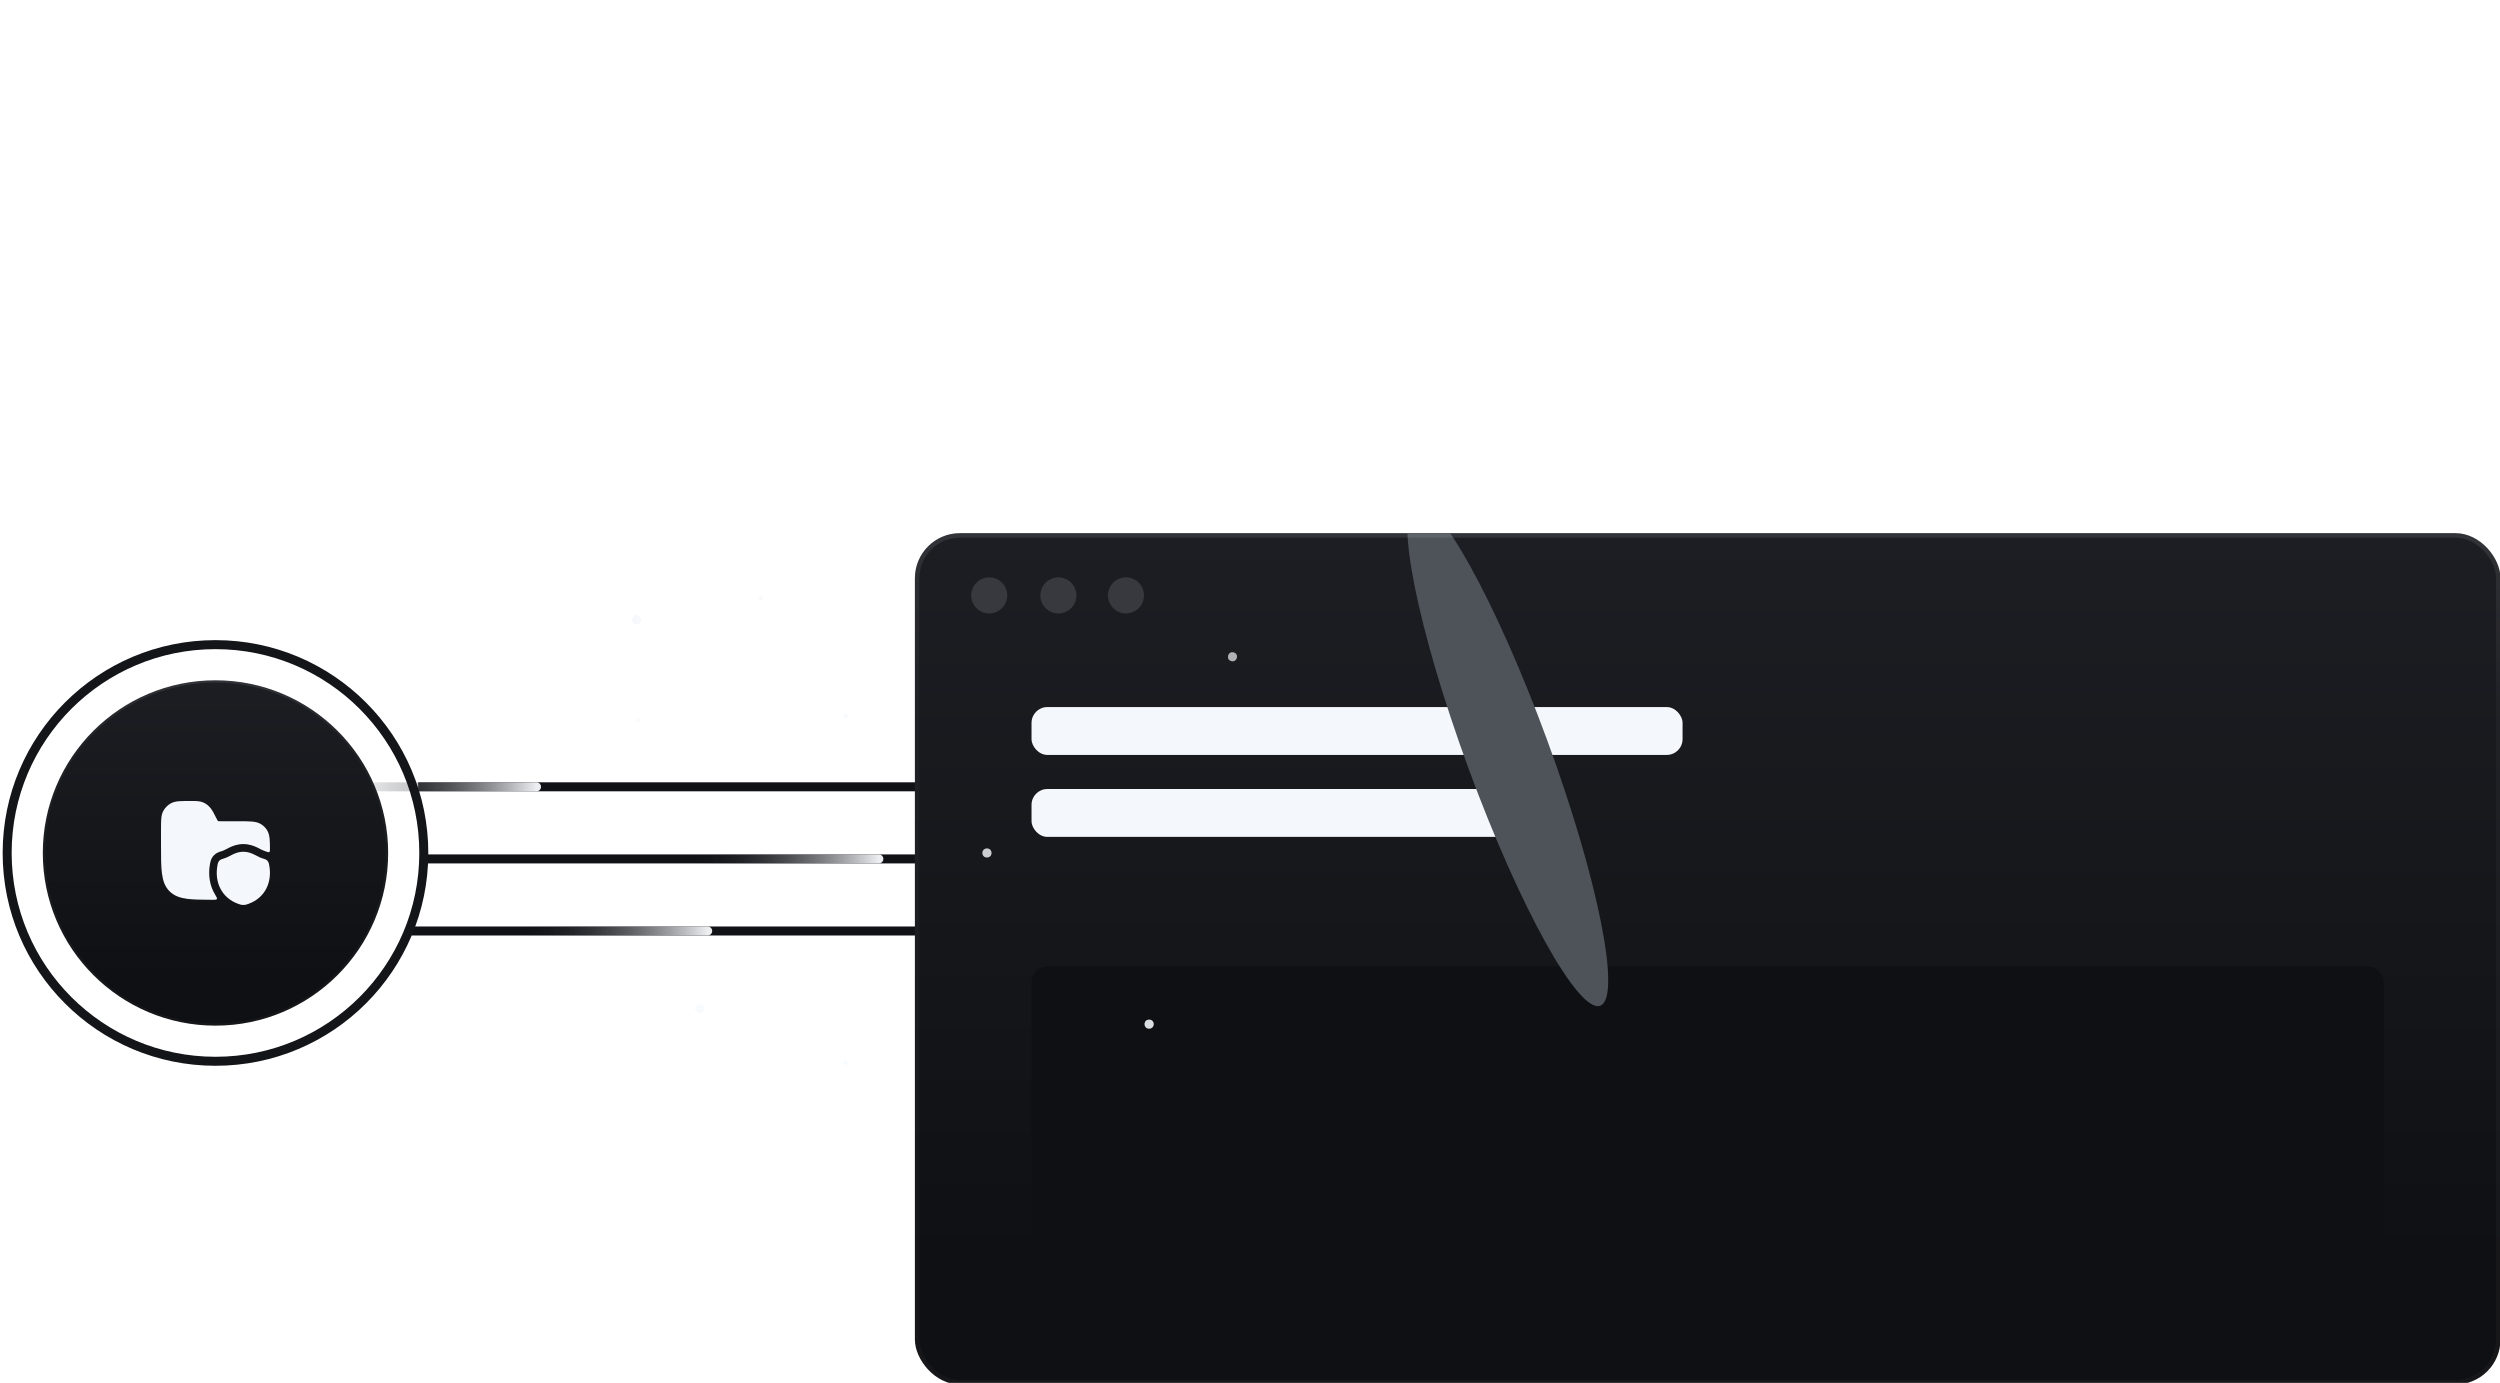<svg width="555" height="307" viewBox="0 0 555 307" fill="none" xmlns="http://www.w3.org/2000/svg">
<g clip-path="url(#clip0_3038_2859)">
<g filter="url(#filter0_f_3038_2859)">
<circle cx="280.605" cy="178.859" r="42.5" fill="#707585"/>
</g>
<path fill-rule="evenodd" clip-rule="evenodd" d="M265.543 175.672L92.83 175.672L92.83 173.672L265.543 173.672L265.543 175.672Z" fill="#111216"/>
<path d="M92.33 175.672L92.33 176.172L92.83 176.172L265.543 176.172L266.043 176.172L266.043 175.672L266.043 173.672L266.043 173.172L265.543 173.172L92.83 173.172L92.33 173.172L92.33 173.672L92.33 175.672Z" stroke="white" stroke-opacity="0.02"/>
<path fill-rule="evenodd" clip-rule="evenodd" d="M265.543 207.68L91.301 207.68L91.301 205.68L265.543 205.68L265.543 207.68Z" fill="#111216"/>
<path d="M90.801 207.68L90.801 208.18L91.301 208.18L265.543 208.18L266.043 208.18L266.043 207.68L266.043 205.68L266.043 205.18L265.543 205.18L91.301 205.18L90.801 205.18L90.801 205.68L90.801 207.68Z" stroke="white" stroke-opacity="0.02"/>
<path fill-rule="evenodd" clip-rule="evenodd" d="M107.105 206.68C107.105 206.127 107.553 205.68 108.105 205.68H157.105C157.658 205.68 158.105 206.127 158.105 206.68C158.105 207.232 157.658 207.68 157.105 207.68H108.105C107.553 207.68 107.105 207.232 107.105 206.68Z" fill="url(#paint0_linear_3038_2859)"/>
<path fill-rule="evenodd" clip-rule="evenodd" d="M69.106 174.672C69.106 174.12 69.553 173.672 70.106 173.672H119.105C119.658 173.672 120.105 174.12 120.105 174.672C120.105 175.224 119.658 175.672 119.105 175.672H70.106C69.553 175.672 69.106 175.224 69.106 174.672Z" fill="url(#paint1_linear_3038_2859)"/>
<path fill-rule="evenodd" clip-rule="evenodd" d="M265.543 191.68L94.201 191.68L94.201 189.68L265.543 189.68L265.543 191.68Z" fill="#111216"/>
<path d="M93.701 191.68L93.701 192.18L94.201 192.18L265.543 192.18L266.043 192.18L266.043 191.68L266.043 189.68L266.043 189.18L265.543 189.18L94.201 189.18L93.701 189.18L93.701 189.68L93.701 191.68Z" stroke="white" stroke-opacity="0.02"/>
<path fill-rule="evenodd" clip-rule="evenodd" d="M145.105 190.68C145.105 190.127 145.553 189.68 146.105 189.68H195.105C195.658 189.68 196.105 190.127 196.105 190.68C196.105 191.232 195.658 191.68 195.105 191.68H146.105C145.553 191.68 145.105 191.232 145.105 190.68Z" fill="url(#paint2_linear_3038_2859)"/>
<g clip-path="url(#clip1_3038_2859)">
<rect x="203.105" y="118.359" width="352" height="189" rx="10" fill="url(#paint3_linear_3038_2859)"/>
<rect x="229" y="214.523" width="300.209" height="86.766" rx="3.503" fill="#0F1014"/>
<rect x="229" y="156.969" width="144.529" height="10.625" rx="3.503" fill="#F4F8FC"/>
<rect x="229" y="175.164" width="118.359" height="10.625" rx="3.503" fill="#F4F8FC"/>
<circle cx="219.604" cy="132.18" r="4" fill="#37393F"/>
<circle cx="234.965" cy="132.18" r="4" fill="#37393F"/>
<circle cx="249.965" cy="132.18" r="4" fill="#37393F"/>
<g filter="url(#filter1_f_3038_2859)">
<ellipse cx="334.732" cy="167.429" rx="9.279" ry="59.49" transform="rotate(-20.176 334.732 167.429)" fill="#4D5359"/>
</g>
</g>
<rect x="203.605" y="118.859" width="351" height="188" rx="9.5" stroke="url(#paint4_linear_3038_2859)"/>
<circle cx="47.836" cy="189.359" r="38.336" fill="url(#paint5_linear_3038_2859)" stroke="url(#paint6_linear_3038_2859)"/>
<circle cx="47.836" cy="189.357" r="46.248" stroke="#141519" stroke-width="2"/>
<path d="M51.573 189.73C52.232 189.406 53.03 189.086 54.022 189.086C55.013 189.086 55.811 189.406 56.47 189.73C56.689 189.838 56.881 189.939 57.058 190.031C57.456 190.24 57.774 190.406 58.139 190.517C58.368 190.586 58.601 190.657 58.764 190.717C58.905 190.77 59.161 190.87 59.358 191.078C59.532 191.262 59.615 191.464 59.664 191.626C59.705 191.761 59.739 191.942 59.764 192.076C60.462 195.75 58.926 199.288 55.17 200.654C54.825 200.78 54.499 200.898 54.023 200.898C53.548 200.898 53.222 200.78 52.876 200.654C49.12 199.288 47.583 195.751 48.281 192.076C48.306 191.942 48.34 191.761 48.381 191.626C48.429 191.465 48.513 191.262 48.687 191.078C48.884 190.87 49.139 190.77 49.281 190.717C49.444 190.657 49.676 190.586 49.906 190.517C50.271 190.406 50.588 190.24 50.986 190.031C51.162 189.939 51.354 189.838 51.573 189.73Z" fill="#F4F8FC"/>
<path d="M42.306 177.82C43.464 177.82 44.265 177.819 44.983 178.089C46.553 178.678 47.242 180.072 47.773 181.146C47.932 181.464 48.221 182.042 48.302 182.169C48.327 182.211 48.405 182.296 48.52 182.304C48.67 182.319 48.873 182.32 49.228 182.32H53.227C54.374 182.32 55.298 182.32 56.04 182.396C56.805 182.474 57.469 182.639 58.057 183.031C58.517 183.339 58.913 183.735 59.221 184.195C59.613 184.783 59.778 185.447 59.856 186.212C59.907 186.715 59.924 187.469 59.929 188.259C59.933 188.785 59.934 189.048 59.791 189.149C59.647 189.251 59.392 189.159 58.882 188.974C58.8 188.944 58.724 188.917 58.662 188.895C58.215 188.732 57.514 188.364 57.219 188.2C56.469 187.831 55.396 187.383 54.026 187.383C52.656 187.383 51.583 187.831 50.832 188.201L50.212 188.518C49.788 188.74 49.577 188.839 49.391 188.895C49.185 188.958 48.897 189.046 48.684 189.125C48.51 189.189 47.941 189.401 47.466 189.902C47.044 190.347 46.859 190.823 46.769 191.125C46.702 191.348 46.649 191.626 46.627 191.746C46.172 194.145 46.529 196.574 47.726 198.553C48.074 199.128 48.247 199.415 48.15 199.587C48.053 199.759 47.74 199.758 47.114 199.756C44.971 199.75 42.84 199.717 41.553 199.544C39.928 199.326 38.645 198.87 37.639 197.863C36.632 196.857 36.176 195.574 35.958 193.949C35.744 192.361 35.744 190.326 35.744 187.729V184.187C35.744 183.199 35.744 182.401 35.801 181.758C35.859 181.094 35.983 180.514 36.279 179.983C36.66 179.3 37.224 178.736 37.907 178.355C38.437 178.059 39.018 177.936 39.681 177.877C40.325 177.82 41.317 177.82 42.306 177.82Z" fill="#F4F8FC"/>
<g opacity="0.12" filter="url(#filter2_f_3038_2859)">
<circle cx="168.873" cy="132.859" r="0.5" fill="#F4F8FC"/>
</g>
<g opacity="0.6" filter="url(#filter3_f_3038_2859)">
<circle cx="168.873" cy="132.859" r="0.5" fill="#F4F8FC"/>
</g>
<circle opacity="0.12" cx="141.718" cy="159.877" r="0.5" transform="rotate(105 141.718 159.877)" fill="#F4F8FC"/>
<g opacity="0.6" filter="url(#filter4_f_3038_2859)">
<circle cx="141.718" cy="159.877" r="0.5" transform="rotate(105 141.718 159.877)" fill="#F4F8FC"/>
</g>
<circle opacity="0.2" cx="187.718" cy="158.971" r="0.5" transform="rotate(105 187.718 158.971)" fill="#F4F8FC"/>
<g opacity="0.6" filter="url(#filter5_f_3038_2859)">
<circle cx="187.718" cy="158.971" r="0.5" transform="rotate(105 187.718 158.971)" fill="#F4F8FC"/>
</g>
<circle opacity="0.2" cx="273.611" cy="145.801" r="1" transform="rotate(105 273.611 145.801)" fill="#F4F8FC"/>
<g opacity="0.6" filter="url(#filter6_f_3038_2859)">
<circle cx="273.611" cy="145.801" r="1" transform="rotate(105 273.611 145.801)" fill="#F4F8FC"/>
</g>
<circle opacity="0.72" cx="141.33" cy="137.582" r="1" transform="rotate(105 141.33 137.582)" fill="#F4F8FC"/>
<g opacity="0.6" filter="url(#filter7_f_3038_2859)">
<circle cx="141.33" cy="137.582" r="1" transform="rotate(105 141.33 137.582)" fill="#F4F8FC"/>
</g>
<g opacity="0.53" filter="url(#filter8_f_3038_2859)">
<circle cx="219.105" cy="189.359" r="1" fill="#F4F8FC"/>
</g>
<g opacity="0.6" filter="url(#filter9_f_3038_2859)">
<circle cx="219.105" cy="189.359" r="1" fill="#F4F8FC"/>
</g>
<g opacity="0.12" filter="url(#filter10_f_3038_2859)">
<circle cx="187.718" cy="235.971" r="0.5" transform="rotate(105 187.718 235.971)" fill="#F4F8FC"/>
</g>
<g opacity="0.6" filter="url(#filter11_f_3038_2859)">
<circle cx="187.718" cy="235.971" r="0.5" transform="rotate(105 187.718 235.971)" fill="#F4F8FC"/>
</g>
<circle opacity="0.12" cx="155.33" cy="223.918" r="1" transform="rotate(105 155.33 223.918)" fill="#F4F8FC"/>
<g opacity="0.6" filter="url(#filter12_f_3038_2859)">
<circle cx="155.33" cy="223.918" r="1" transform="rotate(105 155.33 223.918)" fill="#F4F8FC"/>
</g>
<circle opacity="0.72" cx="255.105" cy="227.359" r="1" fill="#F4F8FC"/>
<g opacity="0.6" filter="url(#filter13_f_3038_2859)">
<circle cx="255.105" cy="227.359" r="1" fill="#F4F8FC"/>
</g>
</g>
<defs>
<filter id="filter0_f_3038_2859" x="92.106" y="-9.641" width="377" height="377" filterUnits="userSpaceOnUse" color-interpolation-filters="sRGB">
<feFlood flood-opacity="0" result="BackgroundImageFix"/>
<feBlend mode="normal" in="SourceGraphic" in2="BackgroundImageFix" result="shape"/>
<feGaussianBlur stdDeviation="73" result="effect1_foregroundBlur_3038_2859"/>
</filter>
<filter id="filter1_f_3038_2859" x="249.436" y="48.492" width="170.592" height="237.867" filterUnits="userSpaceOnUse" color-interpolation-filters="sRGB">
<feFlood flood-opacity="0" result="BackgroundImageFix"/>
<feBlend mode="normal" in="SourceGraphic" in2="BackgroundImageFix" result="shape"/>
<feGaussianBlur stdDeviation="31.5" result="effect1_foregroundBlur_3038_2859"/>
</filter>
<filter id="filter2_f_3038_2859" x="167.973" y="131.959" width="1.8" height="1.8" filterUnits="userSpaceOnUse" color-interpolation-filters="sRGB">
<feFlood flood-opacity="0" result="BackgroundImageFix"/>
<feBlend mode="normal" in="SourceGraphic" in2="BackgroundImageFix" result="shape"/>
<feGaussianBlur stdDeviation="0.2" result="effect1_foregroundBlur_3038_2859"/>
</filter>
<filter id="filter3_f_3038_2859" x="164.373" y="128.359" width="9" height="9" filterUnits="userSpaceOnUse" color-interpolation-filters="sRGB">
<feFlood flood-opacity="0" result="BackgroundImageFix"/>
<feBlend mode="normal" in="SourceGraphic" in2="BackgroundImageFix" result="shape"/>
<feGaussianBlur stdDeviation="2" result="effect1_foregroundBlur_3038_2859"/>
</filter>
<filter id="filter4_f_3038_2859" x="137.217" y="155.375" width="9.002" height="9" filterUnits="userSpaceOnUse" color-interpolation-filters="sRGB">
<feFlood flood-opacity="0" result="BackgroundImageFix"/>
<feBlend mode="normal" in="SourceGraphic" in2="BackgroundImageFix" result="shape"/>
<feGaussianBlur stdDeviation="2" result="effect1_foregroundBlur_3038_2859"/>
</filter>
<filter id="filter5_f_3038_2859" x="184.217" y="155.469" width="7.002" height="7" filterUnits="userSpaceOnUse" color-interpolation-filters="sRGB">
<feFlood flood-opacity="0" result="BackgroundImageFix"/>
<feBlend mode="normal" in="SourceGraphic" in2="BackgroundImageFix" result="shape"/>
<feGaussianBlur stdDeviation="1.5" result="effect1_foregroundBlur_3038_2859"/>
</filter>
<filter id="filter6_f_3038_2859" x="269.611" y="141.797" width="8" height="8.008" filterUnits="userSpaceOnUse" color-interpolation-filters="sRGB">
<feFlood flood-opacity="0" result="BackgroundImageFix"/>
<feBlend mode="normal" in="SourceGraphic" in2="BackgroundImageFix" result="shape"/>
<feGaussianBlur stdDeviation="1.5" result="effect1_foregroundBlur_3038_2859"/>
</filter>
<filter id="filter7_f_3038_2859" x="137.33" y="133.578" width="8" height="8.008" filterUnits="userSpaceOnUse" color-interpolation-filters="sRGB">
<feFlood flood-opacity="0" result="BackgroundImageFix"/>
<feBlend mode="normal" in="SourceGraphic" in2="BackgroundImageFix" result="shape"/>
<feGaussianBlur stdDeviation="1.5" result="effect1_foregroundBlur_3038_2859"/>
</filter>
<filter id="filter8_f_3038_2859" x="217.605" y="187.859" width="3" height="3" filterUnits="userSpaceOnUse" color-interpolation-filters="sRGB">
<feFlood flood-opacity="0" result="BackgroundImageFix"/>
<feBlend mode="normal" in="SourceGraphic" in2="BackgroundImageFix" result="shape"/>
<feGaussianBlur stdDeviation="0.25" result="effect1_foregroundBlur_3038_2859"/>
</filter>
<filter id="filter9_f_3038_2859" x="214.105" y="184.359" width="10" height="10" filterUnits="userSpaceOnUse" color-interpolation-filters="sRGB">
<feFlood flood-opacity="0" result="BackgroundImageFix"/>
<feBlend mode="normal" in="SourceGraphic" in2="BackgroundImageFix" result="shape"/>
<feGaussianBlur stdDeviation="2" result="effect1_foregroundBlur_3038_2859"/>
</filter>
<filter id="filter10_f_3038_2859" x="186.817" y="235.069" width="1.802" height="1.8" filterUnits="userSpaceOnUse" color-interpolation-filters="sRGB">
<feFlood flood-opacity="0" result="BackgroundImageFix"/>
<feBlend mode="normal" in="SourceGraphic" in2="BackgroundImageFix" result="shape"/>
<feGaussianBlur stdDeviation="0.2" result="effect1_foregroundBlur_3038_2859"/>
</filter>
<filter id="filter11_f_3038_2859" x="183.217" y="231.469" width="9.002" height="9" filterUnits="userSpaceOnUse" color-interpolation-filters="sRGB">
<feFlood flood-opacity="0" result="BackgroundImageFix"/>
<feBlend mode="normal" in="SourceGraphic" in2="BackgroundImageFix" result="shape"/>
<feGaussianBlur stdDeviation="2" result="effect1_foregroundBlur_3038_2859"/>
</filter>
<filter id="filter12_f_3038_2859" x="150.33" y="218.914" width="10" height="10.008" filterUnits="userSpaceOnUse" color-interpolation-filters="sRGB">
<feFlood flood-opacity="0" result="BackgroundImageFix"/>
<feBlend mode="normal" in="SourceGraphic" in2="BackgroundImageFix" result="shape"/>
<feGaussianBlur stdDeviation="2" result="effect1_foregroundBlur_3038_2859"/>
</filter>
<filter id="filter13_f_3038_2859" x="251.105" y="223.359" width="8" height="8" filterUnits="userSpaceOnUse" color-interpolation-filters="sRGB">
<feFlood flood-opacity="0" result="BackgroundImageFix"/>
<feBlend mode="normal" in="SourceGraphic" in2="BackgroundImageFix" result="shape"/>
<feGaussianBlur stdDeviation="1.5" result="effect1_foregroundBlur_3038_2859"/>
</filter>
<linearGradient id="paint0_linear_3038_2859" x1="110.105" y1="207.68" x2="157.105" y2="207.68" gradientUnits="userSpaceOnUse">
<stop offset="0.115" stop-color="#141820" stop-opacity="0"/>
<stop offset="1" stop-color="#EDEEF0"/>
</linearGradient>
<linearGradient id="paint1_linear_3038_2859" x1="72.106" y1="175.672" x2="119.105" y2="175.672" gradientUnits="userSpaceOnUse">
<stop offset="0.115" stop-color="#141820" stop-opacity="0"/>
<stop offset="1" stop-color="#EDEEF0"/>
</linearGradient>
<linearGradient id="paint2_linear_3038_2859" x1="148.105" y1="191.68" x2="195.105" y2="191.68" gradientUnits="userSpaceOnUse">
<stop offset="0.115" stop-color="#141820" stop-opacity="0"/>
<stop offset="1" stop-color="#EDEEF0"/>
</linearGradient>
<linearGradient id="paint3_linear_3038_2859" x1="379.105" y1="118.359" x2="379.105" y2="280.414" gradientUnits="userSpaceOnUse">
<stop stop-color="#1D1E23"/>
<stop offset="1" stop-color="#0F1013"/>
</linearGradient>
<linearGradient id="paint4_linear_3038_2859" x1="379.105" y1="115.811" x2="379.105" y2="307.359" gradientUnits="userSpaceOnUse">
<stop stop-color="white" stop-opacity="0.1"/>
<stop offset="0.101" stop-color="white" stop-opacity="0.06"/>
<stop offset="0.215" stop-color="white" stop-opacity="0.03"/>
</linearGradient>
<linearGradient id="paint5_linear_3038_2859" x1="47.836" y1="150.523" x2="47.836" y2="217.122" gradientUnits="userSpaceOnUse">
<stop stop-color="#1D1E23"/>
<stop offset="1" stop-color="#0F1013"/>
</linearGradient>
<linearGradient id="paint6_linear_3038_2859" x1="47.836" y1="149.476" x2="47.836" y2="228.195" gradientUnits="userSpaceOnUse">
<stop stop-color="white" stop-opacity="0.1"/>
<stop offset="0.101" stop-color="white" stop-opacity="0.06"/>
<stop offset="0.215" stop-color="white" stop-opacity="0.03"/>
</linearGradient>
<clipPath id="clip0_3038_2859">
<rect width="555" height="307" fill="white"/>
</clipPath>
<clipPath id="clip1_3038_2859">
<rect x="203.105" y="118.359" width="352" height="189" rx="10" fill="white"/>
</clipPath>
</defs>
</svg>
